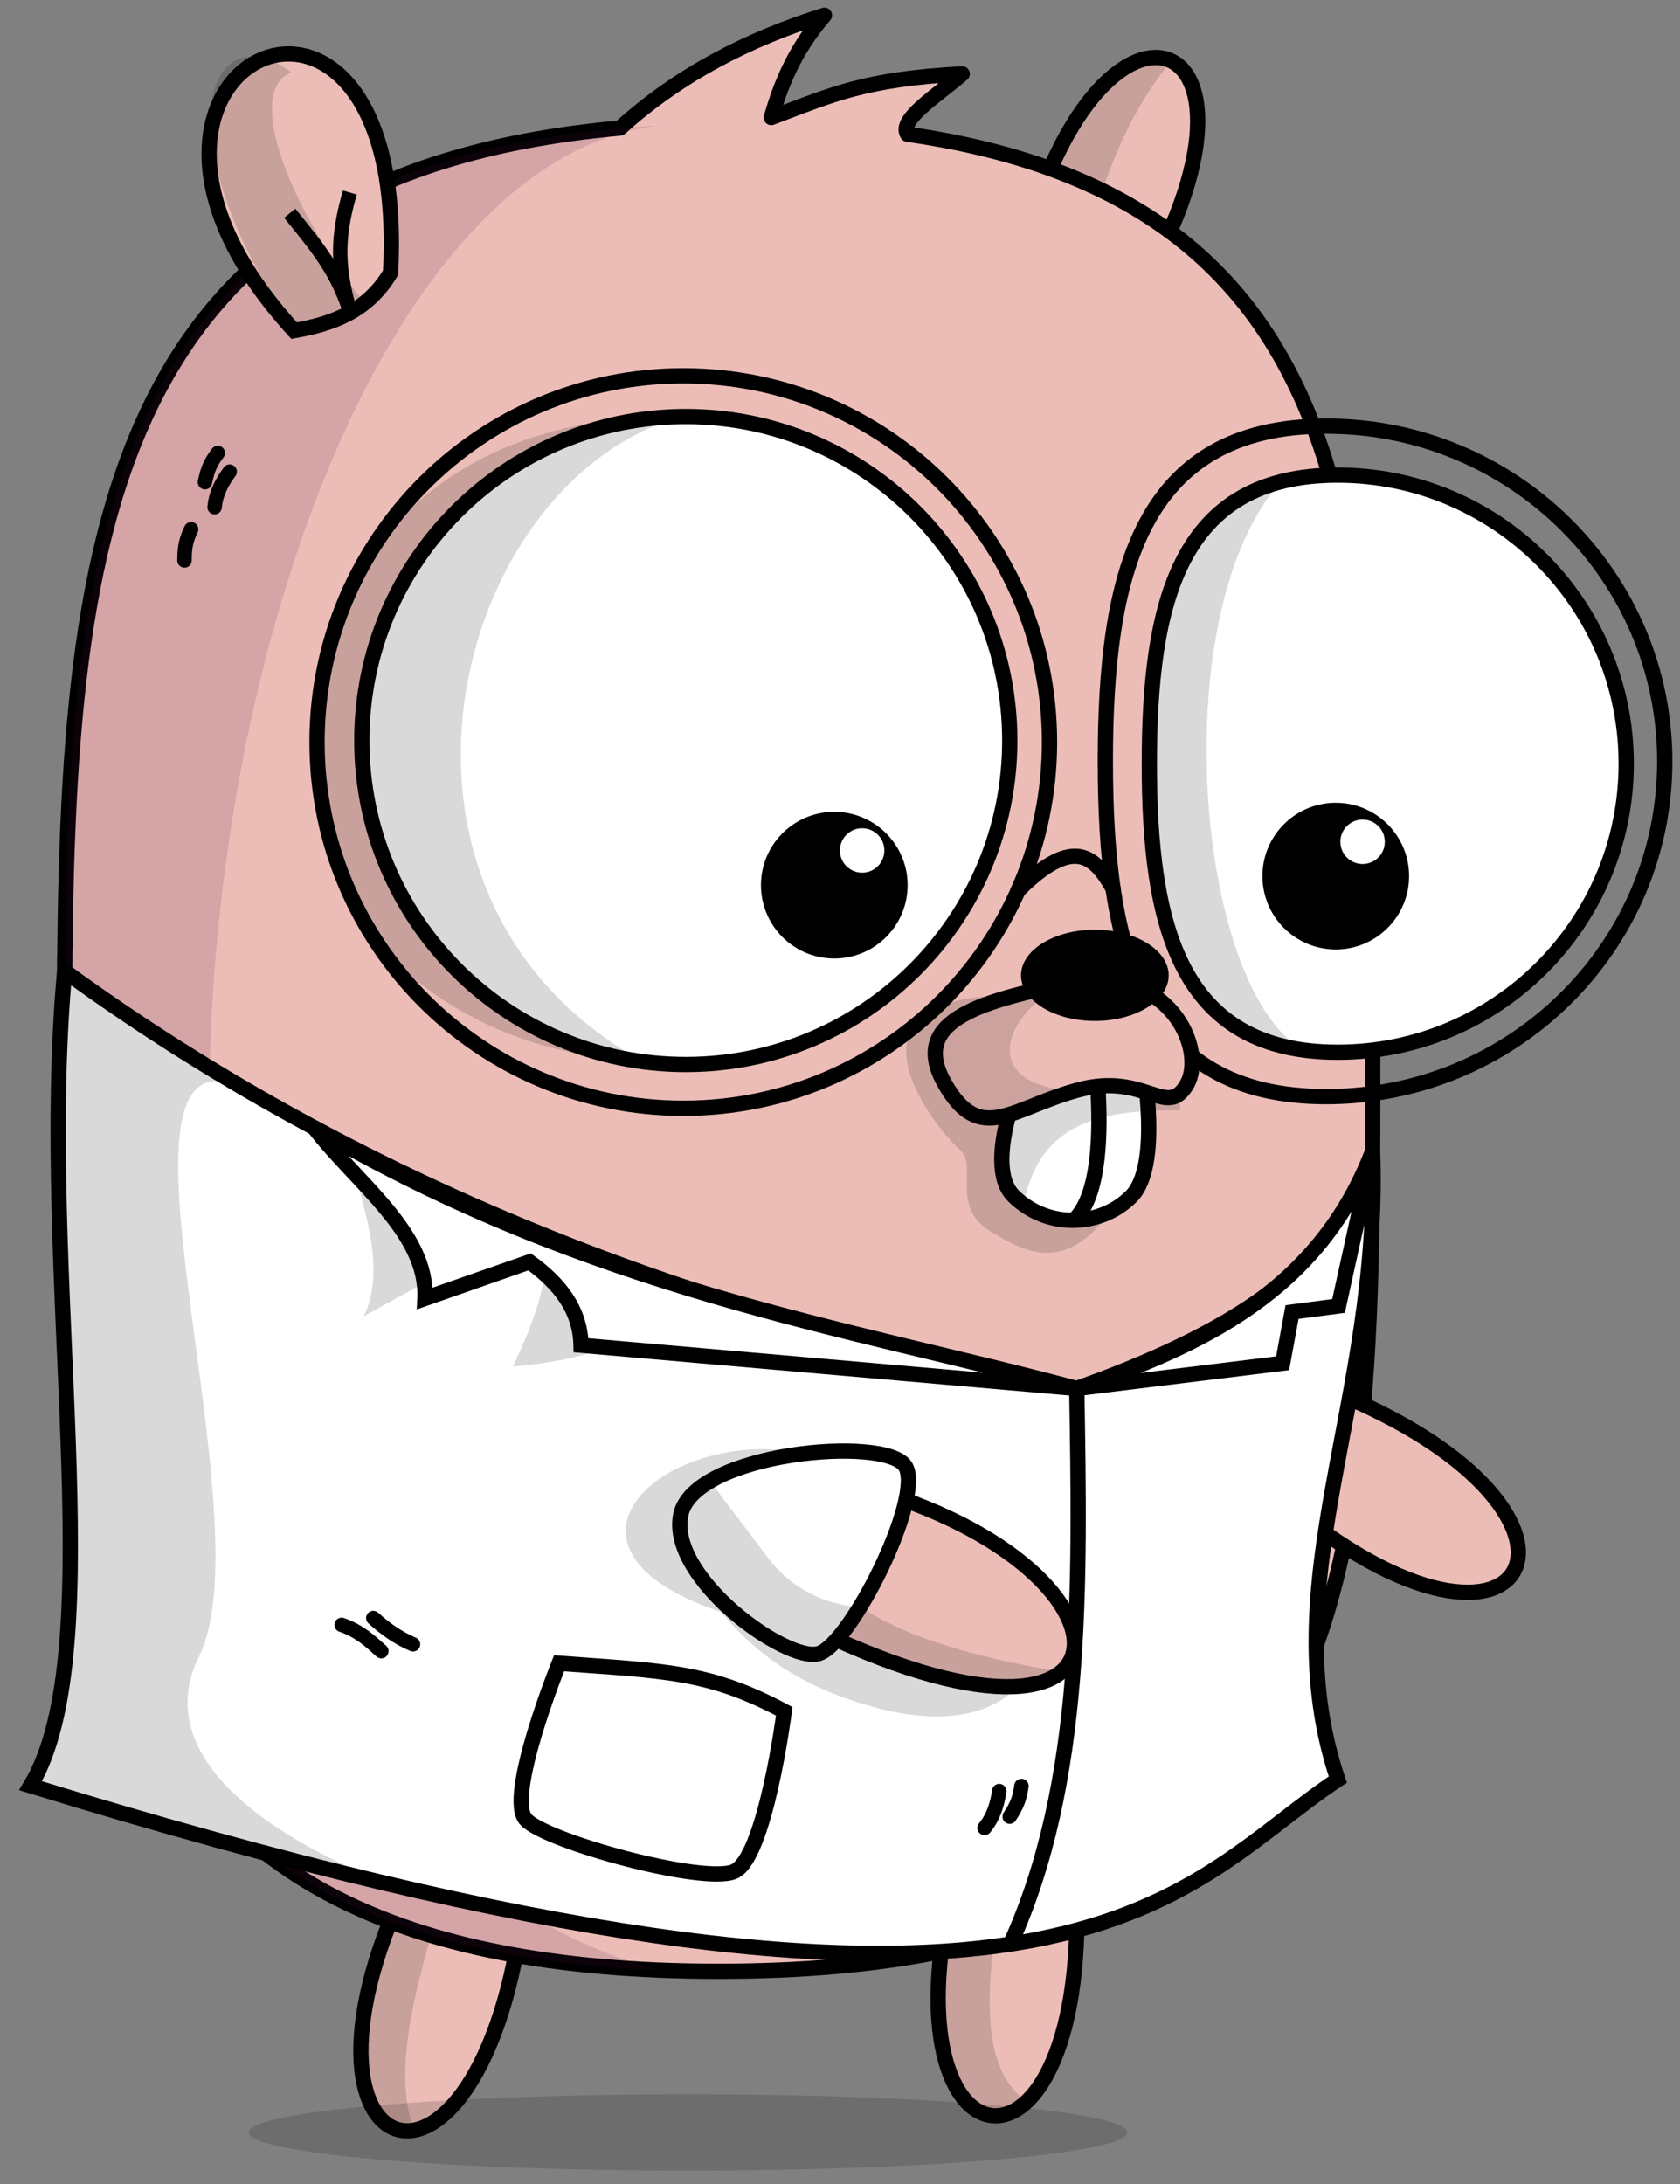 <svg xmlns="http://www.w3.org/2000/svg" width="110" height="143" fill="none" xmlns:v="https://vecta.io/nano"><rect width="100%" height="100%" fill="#808080" stroke="none"/><style><![CDATA[.B{opacity:.15}.C{stroke:#000}.D{fill:#000}.E{fill:#fff}.F{fill:#ecbdb7}.G{stroke-linejoin:round}.H{stroke-width:.945}.I{stroke-linecap:round}]]></style><path d="M66.621 17.93l6.314 3.788c13.447-20.109-1.453-25.96-6.314-3.788zM27.136 122.293c2.801-1.014 5.096-.171 7.287 1.054-2.286 24.082-17.532 19.201-7.287-1.054z" class="C F"/><path d="M29.639 121.857c-1.721 6.227-4.214 12.769-2.557 17.616-3.456.582-5.644-5.916.053-17.18a7.17 7.17 0 0 1 2.504-.436z" class="B D"/><path d="M62.964 121.468c2.572-1.503 4.981-1.088 7.357-.279 2.099 24.099-13.777 22.051-7.357.279z" class="C F"/><path d="M75.551 3.768c.415-.019.797.064 1.143.232-3.595 4.257-5.175 10.081-6.67 15.971l-3.402-2.041c2.126-9.7 6.174-14.037 8.93-14.162z" class="B D"/><path d="M53.983 1C51.92 3.396 51.074 5.725 50.5 7.696c4.024-1.515 6.126-2.518 12.5-2.858-1.613 1.4-4.17 2.989-3.584 3.949 31.088 4.466 30.465 29.022 30.465 59.398 0 33.628.521 60.889-42.832 60.889s-42.83-27.261-42.83-60.889c0-31.45 1.539-56.665 36.377-59.799C44.428 4.917 48.96 2.566 53.983 1z" class="C F G"/><g class="D"><path d="M73.388 78.304c-3.27 5.301-6.037 3.843-8.569 2.296-2.641-1.612-.734-4.302-1.991-5.341S54.695 66 64.602 65.232l9.284 1.442-.498 11.629zM44.502 27.293l-2.471 42.188c-11.411-.405-23.803-8.277-21.182-23.967s15.997-18.45 23.653-18.22z" class="B"/></g><g class="C"><path d="M75.254 50.002c0 10.435 1.893 18.894 12.328 18.894s18.895-8.459 18.895-18.894-8.46-18.894-18.895-18.894-12.328 8.459-12.328 18.894zM44.903 69.7c-11.716 0-21.213-9.497-21.213-21.213s9.497-21.213 21.213-21.213 21.213 9.497 21.213 21.213S56.619 69.7 44.903 69.7z" class="E G"/><path d="M74.841 69.677s1.222 6.646-.758 8.649-5.463 2.194-7.702 0 1.01-9.028 1.01-9.028l7.45.379z" class="E"/><path d="M72.373 49.851c0 12.123 2.221 21.951 14.463 21.951s22.166-9.828 22.166-21.951S99.077 27.9 86.835 27.9s-14.463 9.828-14.463 21.951z" class="G"/></g><path d="M74.638 64.772l2.377 1.262s.364 3.221.248 6.664c-4.772-.011-9.186.528-10.246 6.201-.497-.681-.925-1.492-1.271-2.443-1.531-4.202 8.892-11.684 8.892-11.684z" class="B D"/><path d="M61.887 71.006c2.317 4.013 4.368 1.523 8.733.353s5.772 1.931 7.091-.353-1.185-7.917-7.596-6.654-10.544 2.641-8.228 6.654z" class="C F G"/><path d="M71.687 66.849c-2.669 0-4.833-1.337-4.833-2.987s2.164-2.987 4.833-2.987 4.833 1.337 4.833 2.987-2.164 2.987-4.833 2.987z" class="D"/><path d="M43.1 8.217c-32.01 3.872-45.818 108.478 0 120.777-39.37-1.636-38.881-28.236-38.881-60.808 0-32.182 1.63-57.822 38.881-59.969z" fill="#521745" class="B"/><path d="M25.571 17.862c-1.53 2.556-3.841 3.353-6.314 3.788-15.972-17.457 7.641-28.359 6.314-3.788zM86.826 90.92c-2.766 1.106-3.919 3.261-4.74 5.634 17.724 16.463 25.862 2.678 4.74-5.634z" class="C F"/><g class="D"><path d="M54.626 62.759a4.8 4.8 0 0 1-4.801-4.801c0-2.651 2.15-4.801 4.801-4.801s4.801 2.15 4.801 4.801-2.15 4.801-4.801 4.801zm32.834-.593a4.8 4.8 0 0 1-4.801-4.801c0-2.651 2.15-4.801 4.801-4.801s4.801 2.15 4.801 4.801-2.15 4.801-4.801 4.801z"/><path d="M44.502 27.293c-14.954 4.385-21.818 31.334-2.471 42.188-10.5-1.434-18.33-10.397-18.342-20.994.009-11.553 9.261-20.975 20.813-21.193z" class="B"/></g><path d="M56.45 57.14c-.804 0-1.455-.651-1.455-1.455s.651-1.455 1.455-1.455 1.455.652 1.455 1.455-.651 1.455-1.455 1.455zm32.767-.568c-.804 0-1.455-.652-1.455-1.455s.652-1.455 1.455-1.455 1.455.651 1.455 1.455-.651 1.455-1.455 1.455z" class="E"/><path d="M71.88 71.123c.174 2.835.173 7.154-1.571 8.778" class="C"/><path d="M65.645 120.125c-.023 6.099-2.578 14.049 1.324 17.279-3.537 2.872-7.925-3.053-4.006-16.343.913-.534 1.804-.818 2.682-.936z" class="B D"/><path d="M4.233 63.591c18.906 13.761 41.175 22.606 66.27 27.322 9.627-3.45 17.246-7.832 19.37-15.536.558 16.397-6.653 28.139-2.278 41.144-10.699 7.076-17.237 21.402-85.595.401 5.419-9.041.398-33.44 2.233-53.33z" class="C E"/><path d="M47.539 85.169c-4.652 1.438-7.122 3.724-13.958 4.313 1.239-2.612 2.396-5.507 2.195-8.321l-1.647-.656-10.3 5.669c1.491-3.123-.018-7.184-1.11-11.114l24.821 10.109z" class="B D"/><g class="C E"><path d="M70.503 90.913l-32.459-2.831c-.055-2.354-1.418-4.053-3.371-5.458l-6.851 2.394c.198-4.286-4.449-7.535-7.251-11.178 18.206 10.636 34.955 13.069 49.932 17.074z"/><path d="M70.503 90.913l13.479-1.654.617-3.353 3.043-.397 2.23-10.132c-3.525 9.171-11.184 12.712-19.37 15.536z"/></g><path d="M46.05 104.018c3.032 4.323 6.442 6.371 10.749 7.641 5.483 1.617 11.658 1.076 12.085-7.383l-22.833-.258z" class="B D"/><path d="M55.402 97.06c20.706 5.152 20.391 21.301-4.039 8.647 1.314-3.997 2.511-5.962 4.039-8.647z" class="C F"/><g class="D"><path d="M53.112 101.293c1.172 3.77 6.421 6.543 16.37 8.167-2.096 1.78-8.057 1.459-18.119-3.753.593-1.804 1.162-3.185 1.749-4.414zm-.393-6.131l-.002.008c-3.732.435-7.722 1.791-8.15 4.051-.423 2.235 2.244 3.862 3.949 6.721l-.004.008c-14.614-4.139-5.073-12.708 4.207-10.788z" class="B"/></g><path d="M59.293 96.026c1.195 2.081-3.613 11.647-5.695 12.249s-9.816-4.912-9.032-9.053 13.531-5.276 14.726-3.195z" class="C E G"/><path d="M46.487 96.976l3.688 4.879c2.499 3.428 6.147 3.346 6.147 3.346-.137.091-2.604 3.039-2.724 3.074-2.081.602-9.816-4.912-9.031-9.053.257-1.358-.08-1.542 1.92-2.246z" class="B D"/><g class="C"><path d="M34.455 119.163c1.412 1.438 11.502 4.197 13.575 3.393s3.32-10.505 3.32-10.505c-4.968-2.657-7.906-2.635-14.742-3.147 0 0-3.566 8.821-2.154 10.259z" class="E"/><path d="M70.503 90.913c.213 12.884.475 25.792-4.348 36.378"/></g><path d="M4.232 63.592c.313.584 5.332 3.444 11.474 7.514-9.749-3.976 1.805 28.299-2.68 37.364s12.641 14.943 12.641 14.943L2 116.92c5.419-9.04.398-33.438 2.232-53.328z" class="B D"/><path d="M14.259 29.659c-.412.543-.659 1-.839 1.912m1.618-.688c-.468.631-.896 1.389-.987 2.326m-1.537 1.445c-.293.615-.441 1.113-.433 2.043m12.889 71.415c-.727-.652-1.426-1.318-2.6-1.722m4.673 1.273c-.92-.388-1.783-.975-2.6-1.721m42.436 10.999c-.091.694-.241 1.206-.768 2.004m-.685-1.672c-.114.799-.348 1.662-.96 2.413" class="C H I"/><path d="M70.399 64.313c-3.772.817-7.372 6.709 0 7.117-4.204 1.193-6.237 3.516-8.512-.424-2.317-4.013 1.817-5.392 8.229-6.654.098-.019.187-.023.283-.039z" fill="#110c07" class="B"/><g class="D"><path d="M83.887 31.539c-7.603 8.324-5.72 32.944 1.393 37.197-8.412-1.19-10.025-9.121-10.025-18.734 0-9.058 1.431-16.623 8.633-18.463zM16.641 3.7c.737.034 1.568.381 2.428 1.039-3.125 1.273-.035 9.009 4.801 15.092-.77.281-3.781 1.672-4.612 1.818-7.564-11.311-6.16-18.11-2.617-17.949z" class="B"/></g><g class="C"><path d="M22.907 12.606c-.898 3.074-.768 4.998-.05 7.589-.862-2.531-2.046-3.957-3.885-6.233" class="H"/><path d="M44.738 72.566c-13.244 0-23.98-10.736-23.98-23.98s10.736-23.98 23.98-23.98 23.98 10.736 23.98 23.98-10.736 23.98-23.98 23.98z" class="G"/><path d="M72.879 58.184c-1.149-2.017-2.498-3.591-6.222.126" class="I"/></g><path d="M45.047 142.122c-15.878 0-28.75-1.119-28.75-2.5s12.872-2.5 28.75-2.5 28.75 1.119 28.75 2.5-12.872 2.5-28.75 2.5z" class="B D"/></svg>